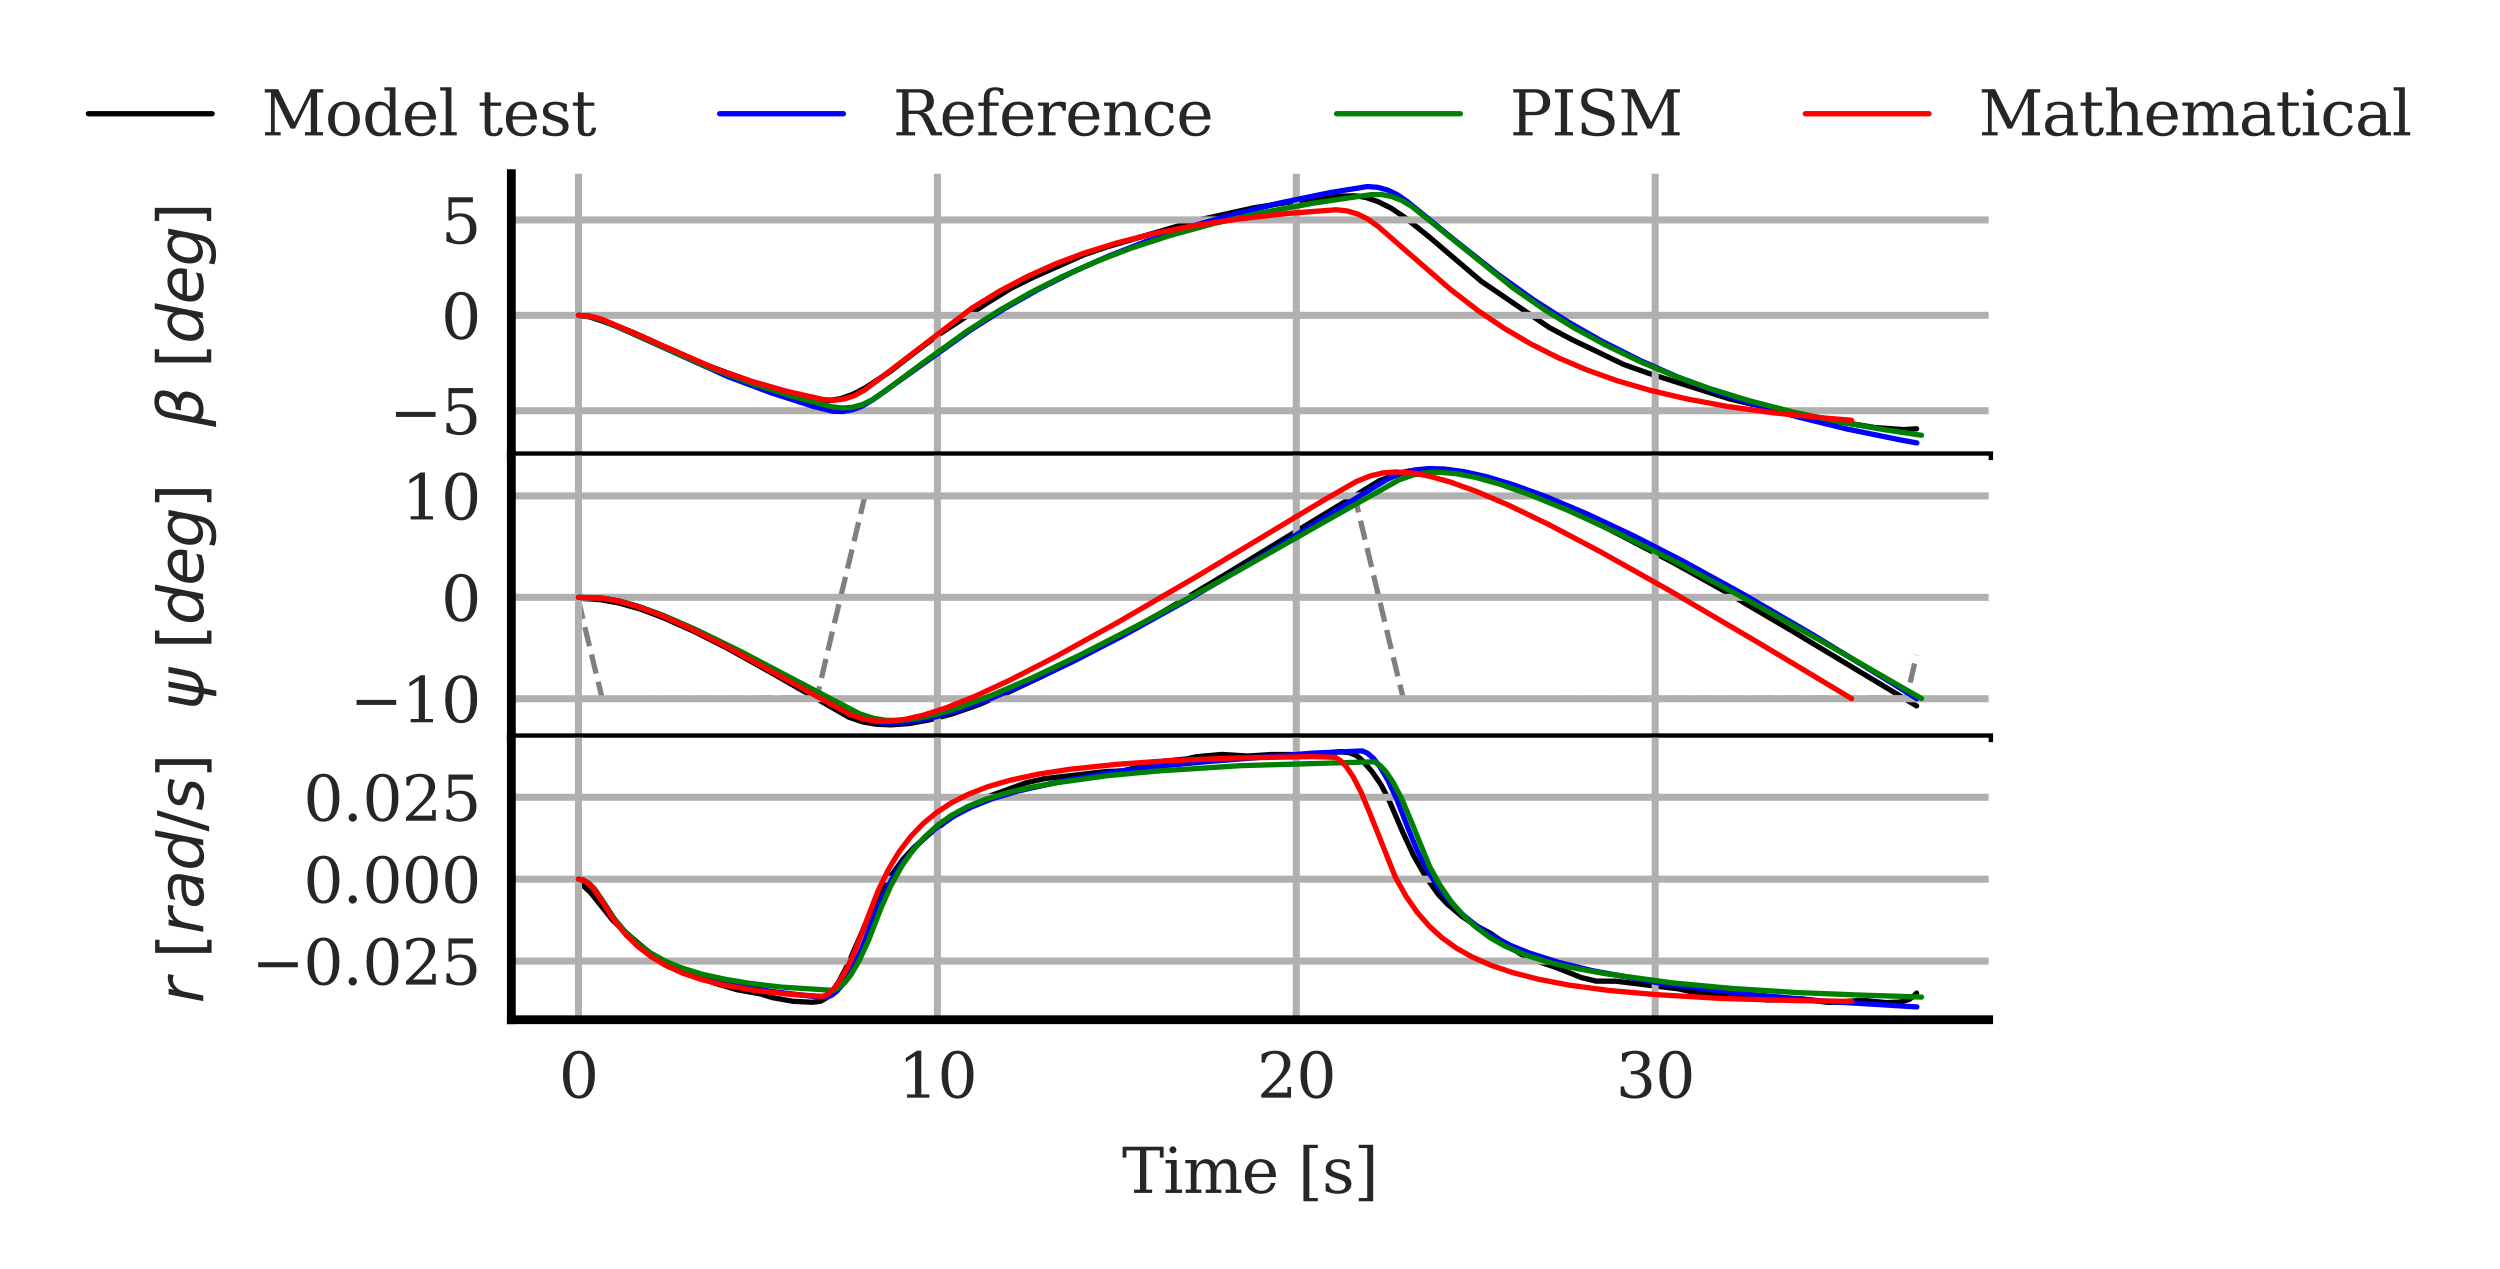 <?xml version="1.0" encoding="utf-8" standalone="no"?>
<!DOCTYPE svg PUBLIC "-//W3C//DTD SVG 1.1//EN"
  "http://www.w3.org/Graphics/SVG/1.1/DTD/svg11.dtd">
<svg xmlns:xlink="http://www.w3.org/1999/xlink" width="282.878pt" height="143.634pt" viewBox="0 0 282.878 143.634" xmlns="http://www.w3.org/2000/svg" version="1.1">
 <defs>
  <style type="text/css">*{stroke-linejoin: round; stroke-linecap: butt}</style>
 </defs>
 <g id="figure_1">
  <g id="patch_1">
   <path d="M 0 143.634 
L 282.878 143.634 
L 282.878 -0 
L 0 -0 
z
" style="fill: #ffffff"/>
  </g>
  <g id="axes_1">
   <g id="patch_2">
    <path d="M 57.859 51.565 
L 225.019 51.565 
L 225.019 19.655 
L 57.859 19.655 
z
" style="fill: #ffffff"/>
   </g>
   <g id="line2d_1">
    <path d="M 65.457 35.655 
L 66.709 35.858 
L 68.122 36.318 
L 71.433 37.532 
L 73.452 38.443 
L 78.054 40.626 
L 86.493 43.727 
L 90.288 44.797 
L 92.751 45.31 
L 93.881 45.322 
L 95.133 45.099 
L 96.506 44.617 
L 97.878 43.9 
L 100.745 42.024 
L 103.329 40.018 
L 106.155 37.899 
L 111.767 34.236 
L 114.392 32.63 
L 116.976 31.344 
L 122.668 28.82 
L 125.333 27.912 
L 135.548 24.905 
L 141.887 23.514 
L 147.862 22.557 
L 151.213 22.192 
L 153.434 22.165 
L 154.564 22.348 
L 155.937 22.819 
L 157.431 23.571 
L 158.925 24.578 
L 161.711 26.805 
L 167.605 31.828 
L 175.277 37.044 
L 177.861 38.421 
L 183.715 41.238 
L 186.46 42.215 
L 195.706 45.136 
L 203.095 46.91 
L 212.179 48.382 
L 215.369 48.607 
L 216.782 48.529 
L 216.863 48.515 
L 216.863 48.515 
" clip-path="url(#p3924221909)" style="fill: none; stroke: #000000; stroke-width: 0.6; stroke-linecap: round"/>
   </g>
   <g id="matplotlib.axis_1">
    <g id="xtick_1">
     <g id="line2d_2">
      <path d="M 65.457 51.565 
L 65.457 19.655 
" clip-path="url(#p3924221909)" style="fill: none; stroke: #b0b0b0; stroke-width: 0.8; stroke-linecap: round"/>
     </g>
     <g id="line2d_3"/>
    </g>
    <g id="xtick_2">
     <g id="line2d_4">
      <path d="M 106.068 51.565 
L 106.068 19.655 
" clip-path="url(#p3924221909)" style="fill: none; stroke: #b0b0b0; stroke-width: 0.8; stroke-linecap: round"/>
     </g>
     <g id="line2d_5"/>
    </g>
    <g id="xtick_3">
     <g id="line2d_6">
      <path d="M 146.678 51.565 
L 146.678 19.655 
" clip-path="url(#p3924221909)" style="fill: none; stroke: #b0b0b0; stroke-width: 0.8; stroke-linecap: round"/>
     </g>
     <g id="line2d_7"/>
    </g>
    <g id="xtick_4">
     <g id="line2d_8">
      <path d="M 187.288 51.565 
L 187.288 19.655 
" clip-path="url(#p3924221909)" style="fill: none; stroke: #b0b0b0; stroke-width: 0.8; stroke-linecap: round"/>
     </g>
     <g id="line2d_9"/>
    </g>
   </g>
   <g id="matplotlib.axis_2">
    <g id="ytick_1">
     <g id="line2d_10">
      <path d="M 57.859 46.476 
L 225.019 46.476 
" clip-path="url(#p3924221909)" style="fill: none; stroke: #b0b0b0; stroke-width: 0.8; stroke-linecap: round"/>
     </g>
     <g id="line2d_11"/>
     <g id="text_1">
      <!-- −5 -->
      <g style="fill: #262626" transform="translate(44.04 49.136) scale(0.07 -0.07)">
       <defs>
        <path id="DejaVuSerif-2212" d="M 678 2259 
L 4684 2259 
L 4684 1753 
L 678 1753 
L 678 2259 
z
" transform="scale(0.016)"/>
        <path id="DejaVuSerif-35" d="M 3219 4666 
L 3219 4153 
L 1081 4153 
L 1081 2816 
Q 1244 2928 1461 2984 
Q 1678 3041 1947 3041 
Q 2703 3041 3140 2622 
Q 3578 2203 3578 1478 
Q 3578 738 3136 323 
Q 2694 -91 1894 -91 
Q 1572 -91 1234 -12 
Q 897 66 544 225 
L 544 1131 
L 897 1131 
Q 925 688 1179 453 
Q 1434 219 1894 219 
Q 2388 219 2653 544 
Q 2919 869 2919 1478 
Q 2919 2084 2655 2407 
Q 2391 2731 1894 2731 
Q 1613 2731 1398 2631 
Q 1184 2531 1019 2322 
L 750 2322 
L 750 4666 
L 3219 4666 
z
" transform="scale(0.016)"/>
       </defs>
       <use xlink:href="#DejaVuSerif-2212"/>
       <use xlink:href="#DejaVuSerif-35" x="83.789"/>
      </g>
     </g>
    </g>
    <g id="ytick_2">
     <g id="line2d_12">
      <path d="M 57.859 35.681 
L 225.019 35.681 
" clip-path="url(#p3924221909)" style="fill: none; stroke: #b0b0b0; stroke-width: 0.8; stroke-linecap: round"/>
     </g>
     <g id="line2d_13"/>
     <g id="text_2">
      <!-- 0 -->
      <g style="fill: #262626" transform="translate(49.905 38.341) scale(0.07 -0.07)">
       <defs>
        <path id="DejaVuSerif-30" d="M 2034 219 
Q 2513 219 2750 744 
Q 2988 1269 2988 2328 
Q 2988 3391 2750 3916 
Q 2513 4441 2034 4441 
Q 1556 4441 1318 3916 
Q 1081 3391 1081 2328 
Q 1081 1269 1318 744 
Q 1556 219 2034 219 
z
M 2034 -91 
Q 1275 -91 848 546 
Q 422 1184 422 2328 
Q 422 3475 848 4112 
Q 1275 4750 2034 4750 
Q 2797 4750 3222 4112 
Q 3647 3475 3647 2328 
Q 3647 1184 3222 546 
Q 2797 -91 2034 -91 
z
" transform="scale(0.016)"/>
       </defs>
       <use xlink:href="#DejaVuSerif-30"/>
      </g>
     </g>
    </g>
    <g id="ytick_3">
     <g id="line2d_14">
      <path d="M 57.859 24.886 
L 225.019 24.886 
" clip-path="url(#p3924221909)" style="fill: none; stroke: #b0b0b0; stroke-width: 0.8; stroke-linecap: round"/>
     </g>
     <g id="line2d_15"/>
     <g id="text_3">
      <!-- 5 -->
      <g style="fill: #262626" transform="translate(49.905 27.546) scale(0.07 -0.07)">
       <use xlink:href="#DejaVuSerif-35"/>
      </g>
     </g>
    </g>
    <g id="text_4">
     <!-- $\beta$ $[deg]$ -->
     <g style="fill: #262626" transform="translate(22.984 48.315) rotate(-90) scale(0.07 -0.07)">
      <defs>
       <path id="DejaVuSans-Oblique-3b2" d="M 872 216 
L 572 -1331 
L -6 -1331 
L 928 3478 
Q 1206 4903 2538 4903 
Q 3888 4903 3659 3700 
Q 3503 2844 2894 2531 
Q 3713 2250 3553 1416 
Q 3272 -69 1759 -66 
Q 1097 -63 872 216 
z
M 1019 966 
Q 1259 422 1875 425 
Q 2775 425 2966 1406 
Q 3138 2288 1675 2219 
L 1778 2750 
Q 2909 2731 3106 3750 
Q 3241 4438 2509 4434 
Q 1691 4434 1503 3459 
L 1019 966 
z
" transform="scale(0.016)"/>
       <path id="DejaVuSerif-20" transform="scale(0.016)"/>
       <path id="DejaVuSans-5b" d="M 550 4863 
L 1875 4863 
L 1875 4416 
L 1125 4416 
L 1125 -397 
L 1875 -397 
L 1875 -844 
L 550 -844 
L 550 4863 
z
" transform="scale(0.016)"/>
       <path id="DejaVuSans-Oblique-64" d="M 2675 525 
Q 2444 222 2128 65 
Q 1813 -91 1428 -91 
Q 903 -91 598 267 
Q 294 625 294 1247 
Q 294 1766 478 2236 
Q 663 2706 1013 3078 
Q 1244 3325 1534 3454 
Q 1825 3584 2144 3584 
Q 2481 3584 2739 3421 
Q 2997 3259 3138 2956 
L 3513 4863 
L 4091 4863 
L 3144 0 
L 2566 0 
L 2675 525 
z
M 891 1350 
Q 891 897 1095 644 
Q 1300 391 1663 391 
Q 1931 391 2161 520 
Q 2391 650 2566 903 
Q 2750 1166 2856 1509 
Q 2963 1853 2963 2188 
Q 2963 2622 2758 2865 
Q 2553 3109 2194 3109 
Q 1922 3109 1687 2981 
Q 1453 2853 1288 2613 
Q 1106 2353 998 2009 
Q 891 1666 891 1350 
z
" transform="scale(0.016)"/>
       <path id="DejaVuSans-Oblique-65" d="M 3078 2063 
Q 3088 2113 3092 2166 
Q 3097 2219 3097 2272 
Q 3097 2653 2873 2875 
Q 2650 3097 2266 3097 
Q 1838 3097 1509 2826 
Q 1181 2556 1013 2059 
L 3078 2063 
z
M 3578 1613 
L 903 1613 
Q 884 1494 878 1425 
Q 872 1356 872 1306 
Q 872 872 1139 634 
Q 1406 397 1894 397 
Q 2269 397 2603 481 
Q 2938 566 3225 728 
L 3116 159 
Q 2806 34 2476 -28 
Q 2147 -91 1806 -91 
Q 1078 -91 686 257 
Q 294 606 294 1247 
Q 294 1794 489 2264 
Q 684 2734 1063 3103 
Q 1306 3334 1642 3459 
Q 1978 3584 2356 3584 
Q 2950 3584 3301 3228 
Q 3653 2872 3653 2272 
Q 3653 2128 3634 1964 
Q 3616 1800 3578 1613 
z
" transform="scale(0.016)"/>
       <path id="DejaVuSans-Oblique-67" d="M 3816 3500 
L 3219 434 
Q 3047 -456 2561 -893 
Q 2075 -1331 1253 -1331 
Q 950 -1331 690 -1286 
Q 431 -1241 206 -1147 
L 313 -588 
Q 525 -725 762 -790 
Q 1000 -856 1269 -856 
Q 1816 -856 2167 -557 
Q 2519 -259 2631 300 
L 2681 563 
Q 2441 288 2122 144 
Q 1803 0 1434 0 
Q 903 0 598 351 
Q 294 703 294 1319 
Q 294 1803 478 2267 
Q 663 2731 997 3091 
Q 1219 3328 1514 3456 
Q 1809 3584 2131 3584 
Q 2484 3584 2746 3420 
Q 3009 3256 3138 2956 
L 3238 3500 
L 3816 3500 
z
M 2950 2216 
Q 2950 2641 2750 2872 
Q 2550 3103 2181 3103 
Q 1953 3103 1747 3012 
Q 1541 2922 1394 2759 
Q 1156 2491 1023 2127 
Q 891 1763 891 1375 
Q 891 944 1092 712 
Q 1294 481 1672 481 
Q 2219 481 2584 976 
Q 2950 1472 2950 2216 
z
" transform="scale(0.016)"/>
       <path id="DejaVuSans-5d" d="M 1947 4863 
L 1947 -844 
L 622 -844 
L 622 -397 
L 1369 -397 
L 1369 4416 
L 622 4416 
L 622 4863 
L 1947 4863 
z
" transform="scale(0.016)"/>
      </defs>
      <use xlink:href="#DejaVuSans-Oblique-3b2" transform="translate(0 0.391)"/>
      <use xlink:href="#DejaVuSerif-20" transform="translate(63.818 0.391)"/>
      <use xlink:href="#DejaVuSans-5b" transform="translate(95.605 0.391)"/>
      <use xlink:href="#DejaVuSans-Oblique-64" transform="translate(134.619 0.391)"/>
      <use xlink:href="#DejaVuSans-Oblique-65" transform="translate(198.096 0.391)"/>
      <use xlink:href="#DejaVuSans-Oblique-67" transform="translate(259.619 0.391)"/>
      <use xlink:href="#DejaVuSans-5d" transform="translate(323.096 0.391)"/>
     </g>
    </g>
   </g>
   <g id="line2d_16">
    <path d="M 65.457 35.681 
L 66.716 35.792 
L 67.894 36.117 
L 69.925 37.004 
L 82.392 42.629 
L 87.265 44.449 
L 92.017 45.978 
L 94.209 46.528 
L 95.347 46.555 
L 96.443 46.366 
L 97.54 45.956 
L 98.677 45.288 
L 102.25 42.742 
L 109.723 37.409 
L 113.581 34.963 
L 117.439 32.775 
L 121.378 30.788 
L 125.52 28.941 
L 129.662 27.325 
L 134.251 25.778 
L 139.287 24.324 
L 144.729 22.985 
L 150.495 21.79 
L 154.719 21.107 
L 155.856 21.192 
L 156.993 21.5 
L 158.13 22.042 
L 159.267 22.829 
L 164.546 27.134 
L 169.542 31.08 
L 173.521 33.924 
L 177.379 36.394 
L 181.197 38.573 
L 185.583 40.784 
L 189.847 42.668 
L 194.151 44.322 
L 198.618 45.805 
L 203.573 47.22 
L 209.055 48.56 
L 215.025 49.777 
L 216.893 50.115 
L 216.893 50.115 
" clip-path="url(#p3924221909)" style="fill: none; stroke: #0000ff; stroke-width: 0.6; stroke-linecap: round"/>
   </g>
   <g id="line2d_17">
    <path d="M 65.457 35.681 
L 66.716 35.792 
L 67.894 36.116 
L 69.965 37.015 
L 80.402 41.653 
L 84.95 43.341 
L 89.417 44.765 
L 94.128 46.03 
L 95.306 46.167 
L 96.443 46.087 
L 97.54 45.79 
L 98.677 45.248 
L 100.017 44.341 
L 104.443 41.047 
L 109.357 37.509 
L 113.012 35.156 
L 116.586 33.115 
L 120.2 31.292 
L 124.139 29.548 
L 128.119 28.033 
L 132.383 26.647 
L 137.338 25.29 
L 142.658 24.087 
L 148.587 22.991 
L 155.165 22.015 
L 156.343 22.017 
L 157.48 22.238 
L 158.617 22.687 
L 159.795 23.397 
L 161.46 24.723 
L 171.207 32.583 
L 174.618 34.95 
L 178.11 37.105 
L 181.684 39.051 
L 185.664 40.958 
L 189.441 42.526 
L 193.502 43.981 
L 198.009 45.361 
L 202.923 46.625 
L 207.918 47.692 
L 213.238 48.628 
L 217.421 49.251 
L 217.421 49.251 
" clip-path="url(#p3924221909)" style="fill: none; stroke: #008000; stroke-width: 0.6; stroke-linecap: round"/>
   </g>
   <g id="line2d_18">
    <path d="M 65.457 35.681 
L 66.838 35.789 
L 68.056 36.11 
L 70.29 37.051 
L 81.174 41.817 
L 85.072 43.152 
L 89.052 44.279 
L 93.154 45.21 
L 94.372 45.287 
L 95.55 45.138 
L 96.646 44.778 
L 97.743 44.187 
L 99.205 43.103 
L 109.966 34.863 
L 113.053 32.968 
L 116.139 31.334 
L 119.347 29.888 
L 122.677 28.633 
L 126.373 27.482 
L 130.434 26.459 
L 134.86 25.575 
L 139.815 24.816 
L 145.663 24.152 
L 151.186 23.733 
L 152.445 23.869 
L 153.622 24.219 
L 154.759 24.786 
L 155.937 25.624 
L 158.942 28.252 
L 164.14 32.761 
L 167.267 35.165 
L 170.232 37.169 
L 173.196 38.908 
L 176.323 40.483 
L 179.532 41.85 
L 182.984 43.08 
L 186.679 44.156 
L 190.821 45.127 
L 195.491 45.995 
L 200.527 46.695 
L 206.944 47.347 
L 209.502 47.553 
L 209.502 47.553 
" clip-path="url(#p3924221909)" style="fill: none; stroke: #ff0000; stroke-width: 0.6; stroke-linecap: round"/>
   </g>
   <g id="patch_3">
    <path d="M 57.859 51.565 
L 57.859 19.655 
" style="fill: none; stroke: #000000; stroke-linejoin: miter; stroke-linecap: square"/>
   </g>
   <g id="patch_4">
    <path d="M 57.859 51.565 
L 225.019 51.565 
" style="fill: none; stroke: #000000; stroke-linejoin: miter; stroke-linecap: square"/>
   </g>
   <g id="legend_1">
    <g id="line2d_19">
     <path d="M 10 12.869 
L 17 12.869 
L 24 12.869 
" style="fill: none; stroke: #000000; stroke-width: 0.6; stroke-linecap: round"/>
    </g>
    <g id="text_5">
     <!-- Model test -->
     <g style="fill: #262626" transform="translate(29.6 15.319) scale(0.07 -0.07)">
      <defs>
       <path id="DejaVuSerif-4d" d="M 353 0 
L 353 331 
L 947 331 
L 947 4331 
L 319 4331 
L 319 4666 
L 1678 4666 
L 3316 1344 
L 4953 4666 
L 6228 4666 
L 6228 4331 
L 5606 4331 
L 5606 331 
L 6203 331 
L 6203 0 
L 4378 0 
L 4378 331 
L 4972 331 
L 4972 3938 
L 3372 684 
L 2931 684 
L 1331 3938 
L 1331 331 
L 1925 331 
L 1925 0 
L 353 0 
z
" transform="scale(0.016)"/>
       <path id="DejaVuSerif-6f" d="M 1925 219 
Q 2388 219 2623 584 
Q 2859 950 2859 1663 
Q 2859 2375 2623 2739 
Q 2388 3103 1925 3103 
Q 1463 3103 1227 2739 
Q 991 2375 991 1663 
Q 991 950 1228 584 
Q 1466 219 1925 219 
z
M 1925 -91 
Q 1200 -91 759 389 
Q 319 869 319 1663 
Q 319 2456 758 2934 
Q 1197 3413 1925 3413 
Q 2653 3413 3092 2934 
Q 3531 2456 3531 1663 
Q 3531 869 3092 389 
Q 2653 -91 1925 -91 
z
" transform="scale(0.016)"/>
       <path id="DejaVuSerif-64" d="M 3359 331 
L 3909 331 
L 3909 0 
L 2784 0 
L 2784 519 
Q 2616 206 2355 57 
Q 2094 -91 1709 -91 
Q 1097 -91 708 395 
Q 319 881 319 1663 
Q 319 2444 706 2928 
Q 1094 3413 1709 3413 
Q 2094 3413 2355 3264 
Q 2616 3116 2784 2803 
L 2784 4531 
L 2241 4531 
L 2241 4863 
L 3359 4863 
L 3359 331 
z
M 2784 1497 
L 2784 1825 
Q 2784 2422 2554 2737 
Q 2325 3053 1888 3053 
Q 1444 3053 1217 2703 
Q 991 2353 991 1663 
Q 991 975 1217 622 
Q 1444 269 1888 269 
Q 2325 269 2554 583 
Q 2784 897 2784 1497 
z
" transform="scale(0.016)"/>
       <path id="DejaVuSerif-65" d="M 3469 1600 
L 991 1600 
L 991 1575 
Q 991 903 1244 561 
Q 1497 219 1991 219 
Q 2369 219 2611 417 
Q 2853 616 2950 1006 
L 3413 1006 
Q 3275 459 2904 184 
Q 2534 -91 1931 -91 
Q 1203 -91 761 389 
Q 319 869 319 1663 
Q 319 2450 753 2931 
Q 1188 3413 1894 3413 
Q 2647 3413 3050 2948 
Q 3453 2484 3469 1600 
z
M 2791 1931 
Q 2772 2513 2545 2808 
Q 2319 3103 1894 3103 
Q 1497 3103 1269 2806 
Q 1041 2509 991 1931 
L 2791 1931 
z
" transform="scale(0.016)"/>
       <path id="DejaVuSerif-6c" d="M 1313 331 
L 1856 331 
L 1856 0 
L 184 0 
L 184 331 
L 738 331 
L 738 4531 
L 184 4531 
L 184 4863 
L 1313 4863 
L 1313 331 
z
" transform="scale(0.016)"/>
       <path id="DejaVuSerif-74" d="M 691 2988 
L 184 2988 
L 184 3322 
L 691 3322 
L 691 4353 
L 1269 4353 
L 1269 3322 
L 2350 3322 
L 2350 2988 
L 1269 2988 
L 1269 878 
Q 1269 456 1350 337 
Q 1431 219 1650 219 
Q 1875 219 1978 351 
Q 2081 484 2088 781 
L 2522 781 
Q 2497 328 2275 118 
Q 2053 -91 1600 -91 
Q 1103 -91 897 129 
Q 691 350 691 878 
L 691 2988 
z
" transform="scale(0.016)"/>
       <path id="DejaVuSerif-73" d="M 359 184 
L 359 959 
L 691 959 
Q 703 588 923 403 
Q 1144 219 1575 219 
Q 1963 219 2166 364 
Q 2369 509 2369 788 
Q 2369 1006 2220 1140 
Q 2072 1275 1594 1428 
L 1178 1569 
Q 750 1706 558 1912 
Q 366 2119 366 2438 
Q 366 2894 700 3153 
Q 1034 3413 1625 3413 
Q 1888 3413 2178 3344 
Q 2469 3275 2778 3144 
L 2778 2419 
L 2447 2419 
Q 2434 2741 2221 2922 
Q 2009 3103 1644 3103 
Q 1281 3103 1095 2975 
Q 909 2847 909 2591 
Q 909 2381 1050 2254 
Q 1191 2128 1613 1997 
L 2069 1856 
Q 2541 1709 2748 1489 
Q 2956 1269 2956 922 
Q 2956 450 2595 179 
Q 2234 -91 1600 -91 
Q 1278 -91 972 -22 
Q 666 47 359 184 
z
" transform="scale(0.016)"/>
      </defs>
      <use xlink:href="#DejaVuSerif-4d"/>
      <use xlink:href="#DejaVuSerif-6f" x="102.393"/>
      <use xlink:href="#DejaVuSerif-64" x="162.598"/>
      <use xlink:href="#DejaVuSerif-65" x="226.611"/>
      <use xlink:href="#DejaVuSerif-6c" x="285.791"/>
      <use xlink:href="#DejaVuSerif-20" x="317.773"/>
      <use xlink:href="#DejaVuSerif-74" x="349.561"/>
      <use xlink:href="#DejaVuSerif-65" x="389.746"/>
      <use xlink:href="#DejaVuSerif-73" x="448.926"/>
      <use xlink:href="#DejaVuSerif-74" x="500.244"/>
     </g>
    </g>
    <g id="line2d_20">
     <path d="M 81.431 12.869 
L 88.431 12.869 
L 95.431 12.869 
" style="fill: none; stroke: #0000ff; stroke-width: 0.6; stroke-linecap: round"/>
    </g>
    <g id="text_6">
     <!-- Reference -->
     <g style="fill: #262626" transform="translate(101.031 15.319) scale(0.07 -0.07)">
      <defs>
       <path id="DejaVuSerif-52" d="M 3066 2316 
Q 3284 2256 3442 2114 
Q 3600 1972 3725 1716 
L 4403 331 
L 4972 331 
L 4972 0 
L 3872 0 
L 3144 1484 
Q 2934 1916 2759 2042 
Q 2584 2169 2278 2169 
L 1581 2169 
L 1581 331 
L 2241 331 
L 2241 0 
L 353 0 
L 353 331 
L 947 331 
L 947 4331 
L 353 4331 
L 353 4666 
L 2719 4666 
Q 3400 4666 3770 4341 
Q 4141 4016 4141 3419 
Q 4141 2938 3870 2661 
Q 3600 2384 3066 2316 
z
M 1581 2503 
L 2503 2503 
Q 2975 2503 3200 2726 
Q 3425 2950 3425 3419 
Q 3425 3888 3200 4109 
Q 2975 4331 2503 4331 
L 1581 4331 
L 1581 2503 
z
" transform="scale(0.016)"/>
       <path id="DejaVuSerif-66" d="M 2753 4078 
L 2450 4078 
Q 2447 4313 2317 4434 
Q 2188 4556 1941 4556 
Q 1619 4556 1487 4379 
Q 1356 4203 1356 3750 
L 1356 3322 
L 2284 3322 
L 2284 2988 
L 1356 2988 
L 1356 331 
L 2094 331 
L 2094 0 
L 231 0 
L 231 331 
L 781 331 
L 781 2988 
L 231 2988 
L 231 3322 
L 781 3322 
L 781 3738 
Q 781 4294 1070 4578 
Q 1359 4863 1919 4863 
Q 2128 4863 2337 4825 
Q 2547 4788 2753 4709 
L 2753 4078 
z
" transform="scale(0.016)"/>
       <path id="DejaVuSerif-72" d="M 3059 3328 
L 3059 2497 
L 2728 2497 
Q 2713 2744 2591 2866 
Q 2469 2988 2234 2988 
Q 1809 2988 1582 2694 
Q 1356 2400 1356 1850 
L 1356 331 
L 2022 331 
L 2022 0 
L 263 0 
L 263 331 
L 781 331 
L 781 2994 
L 231 2994 
L 231 3322 
L 1356 3322 
L 1356 2731 
Q 1525 3078 1790 3245 
Q 2056 3413 2438 3413 
Q 2578 3413 2733 3391 
Q 2888 3369 3059 3328 
z
" transform="scale(0.016)"/>
       <path id="DejaVuSerif-6e" d="M 263 0 
L 263 331 
L 781 331 
L 781 2988 
L 231 2988 
L 231 3322 
L 1356 3322 
L 1356 2731 
Q 1516 3069 1770 3241 
Q 2025 3413 2363 3413 
Q 2913 3413 3172 3097 
Q 3431 2781 3431 2113 
L 3431 331 
L 3944 331 
L 3944 0 
L 2356 0 
L 2356 331 
L 2853 331 
L 2853 1931 
Q 2853 2541 2703 2767 
Q 2553 2994 2175 2994 
Q 1775 2994 1565 2701 
Q 1356 2409 1356 1850 
L 1356 331 
L 1856 331 
L 1856 0 
L 263 0 
z
" transform="scale(0.016)"/>
       <path id="DejaVuSerif-63" d="M 3291 997 
Q 3169 466 2822 187 
Q 2475 -91 1925 -91 
Q 1200 -91 759 389 
Q 319 869 319 1663 
Q 319 2459 759 2936 
Q 1200 3413 1925 3413 
Q 2241 3413 2553 3339 
Q 2866 3266 3181 3116 
L 3181 2266 
L 2847 2266 
Q 2781 2703 2561 2903 
Q 2341 3103 1931 3103 
Q 1466 3103 1228 2742 
Q 991 2381 991 1663 
Q 991 944 1227 581 
Q 1463 219 1931 219 
Q 2303 219 2525 412 
Q 2747 606 2828 997 
L 3291 997 
z
" transform="scale(0.016)"/>
      </defs>
      <use xlink:href="#DejaVuSerif-52"/>
      <use xlink:href="#DejaVuSerif-65" x="75.293"/>
      <use xlink:href="#DejaVuSerif-66" x="134.473"/>
      <use xlink:href="#DejaVuSerif-65" x="171.484"/>
      <use xlink:href="#DejaVuSerif-72" x="230.664"/>
      <use xlink:href="#DejaVuSerif-65" x="278.467"/>
      <use xlink:href="#DejaVuSerif-6e" x="337.646"/>
      <use xlink:href="#DejaVuSerif-63" x="402.051"/>
      <use xlink:href="#DejaVuSerif-65" x="458.057"/>
     </g>
    </g>
    <g id="line2d_21">
     <path d="M 151.239 12.869 
L 158.239 12.869 
L 165.239 12.869 
" style="fill: none; stroke: #008000; stroke-width: 0.6; stroke-linecap: round"/>
    </g>
    <g id="text_7">
     <!-- PISM -->
     <g style="fill: #262626" transform="translate(170.839 15.319) scale(0.07 -0.07)">
      <defs>
       <path id="DejaVuSerif-50" d="M 1581 2375 
L 2406 2375 
Q 2872 2375 3115 2626 
Q 3359 2878 3359 3353 
Q 3359 3831 3115 4081 
Q 2872 4331 2406 4331 
L 1581 4331 
L 1581 2375 
z
M 353 0 
L 353 331 
L 947 331 
L 947 4331 
L 353 4331 
L 353 4666 
L 2559 4666 
Q 3259 4666 3668 4311 
Q 4078 3956 4078 3353 
Q 4078 2753 3668 2397 
Q 3259 2041 2559 2041 
L 1581 2041 
L 1581 331 
L 2303 331 
L 2303 0 
L 353 0 
z
" transform="scale(0.016)"/>
       <path id="DejaVuSerif-49" d="M 1581 331 
L 2175 331 
L 2175 0 
L 353 0 
L 353 331 
L 947 331 
L 947 4331 
L 353 4331 
L 353 4666 
L 2175 4666 
L 2175 4331 
L 1581 4331 
L 1581 331 
z
" transform="scale(0.016)"/>
       <path id="DejaVuSerif-53" d="M 594 225 
L 594 1288 
L 953 1284 
Q 969 753 1261 498 
Q 1553 244 2150 244 
Q 2706 244 2998 464 
Q 3291 684 3291 1106 
Q 3291 1444 3114 1625 
Q 2938 1806 2369 1978 
L 1753 2163 
Q 1084 2366 811 2669 
Q 538 2972 538 3500 
Q 538 4094 959 4422 
Q 1381 4750 2144 4750 
Q 2469 4750 2856 4679 
Q 3244 4609 3681 4475 
L 3681 3481 
L 3328 3481 
Q 3275 3975 2998 4195 
Q 2722 4416 2156 4416 
Q 1663 4416 1405 4214 
Q 1147 4013 1147 3628 
Q 1147 3294 1340 3103 
Q 1534 2913 2163 2725 
L 2741 2553 
Q 3375 2363 3645 2067 
Q 3916 1772 3916 1275 
Q 3916 597 3481 253 
Q 3047 -91 2188 -91 
Q 1803 -91 1404 -12 
Q 1006 66 594 225 
z
" transform="scale(0.016)"/>
      </defs>
      <use xlink:href="#DejaVuSerif-50"/>
      <use xlink:href="#DejaVuSerif-49" x="67.285"/>
      <use xlink:href="#DejaVuSerif-53" x="106.787"/>
      <use xlink:href="#DejaVuSerif-4d" x="175.293"/>
     </g>
    </g>
    <g id="line2d_22">
     <path d="M 204.276 12.869 
L 211.276 12.869 
L 218.276 12.869 
" style="fill: none; stroke: #ff0000; stroke-width: 0.6; stroke-linecap: round"/>
    </g>
    <g id="text_8">
     <!-- Mathematical -->
     <g style="fill: #262626" transform="translate(223.876 15.319) scale(0.07 -0.07)">
      <defs>
       <path id="DejaVuSerif-61" d="M 2547 1044 
L 2547 1747 
L 1806 1747 
Q 1378 1747 1168 1562 
Q 959 1378 959 997 
Q 959 650 1171 447 
Q 1384 244 1747 244 
Q 2106 244 2326 466 
Q 2547 688 2547 1044 
z
M 3122 2075 
L 3122 331 
L 3634 331 
L 3634 0 
L 2547 0 
L 2547 359 
Q 2356 128 2106 18 
Q 1856 -91 1522 -91 
Q 969 -91 644 203 
Q 319 497 319 997 
Q 319 1513 691 1797 
Q 1063 2081 1741 2081 
L 2547 2081 
L 2547 2309 
Q 2547 2688 2317 2895 
Q 2088 3103 1672 3103 
Q 1328 3103 1125 2947 
Q 922 2791 872 2484 
L 575 2484 
L 575 3156 
Q 875 3284 1158 3348 
Q 1441 3413 1709 3413 
Q 2400 3413 2761 3070 
Q 3122 2728 3122 2075 
z
" transform="scale(0.016)"/>
       <path id="DejaVuSerif-68" d="M 263 0 
L 263 331 
L 781 331 
L 781 4531 
L 231 4531 
L 231 4863 
L 1356 4863 
L 1356 2731 
Q 1516 3069 1770 3241 
Q 2025 3413 2363 3413 
Q 2913 3413 3172 3097 
Q 3431 2781 3431 2113 
L 3431 331 
L 3944 331 
L 3944 0 
L 2356 0 
L 2356 331 
L 2853 331 
L 2853 1931 
Q 2853 2541 2704 2764 
Q 2556 2988 2175 2988 
Q 1775 2988 1565 2697 
Q 1356 2406 1356 1850 
L 1356 331 
L 1856 331 
L 1856 0 
L 263 0 
z
" transform="scale(0.016)"/>
       <path id="DejaVuSerif-6d" d="M 3316 2675 
Q 3481 3041 3739 3227 
Q 3997 3413 4341 3413 
Q 4863 3413 5119 3089 
Q 5375 2766 5375 2113 
L 5375 331 
L 5894 331 
L 5894 0 
L 4300 0 
L 4300 331 
L 4800 331 
L 4800 2047 
Q 4800 2556 4650 2772 
Q 4500 2988 4153 2988 
Q 3769 2988 3567 2697 
Q 3366 2406 3366 1850 
L 3366 331 
L 3866 331 
L 3866 0 
L 2291 0 
L 2291 331 
L 2791 331 
L 2791 2069 
Q 2791 2566 2641 2777 
Q 2491 2988 2144 2988 
Q 1759 2988 1557 2697 
Q 1356 2406 1356 1850 
L 1356 331 
L 1856 331 
L 1856 0 
L 263 0 
L 263 331 
L 781 331 
L 781 2994 
L 231 2994 
L 231 3322 
L 1356 3322 
L 1356 2731 
Q 1516 3063 1762 3238 
Q 2009 3413 2322 3413 
Q 2709 3413 2968 3220 
Q 3228 3028 3316 2675 
z
" transform="scale(0.016)"/>
       <path id="DejaVuSerif-69" d="M 622 4353 
Q 622 4497 726 4603 
Q 831 4709 978 4709 
Q 1122 4709 1226 4603 
Q 1331 4497 1331 4353 
Q 1331 4206 1228 4103 
Q 1125 4000 978 4000 
Q 831 4000 726 4103 
Q 622 4206 622 4353 
z
M 1356 331 
L 1900 331 
L 1900 0 
L 231 0 
L 231 331 
L 781 331 
L 781 2988 
L 231 2988 
L 231 3322 
L 1356 3322 
L 1356 331 
z
" transform="scale(0.016)"/>
      </defs>
      <use xlink:href="#DejaVuSerif-4d"/>
      <use xlink:href="#DejaVuSerif-61" x="102.393"/>
      <use xlink:href="#DejaVuSerif-74" x="162.012"/>
      <use xlink:href="#DejaVuSerif-68" x="202.197"/>
      <use xlink:href="#DejaVuSerif-65" x="266.602"/>
      <use xlink:href="#DejaVuSerif-6d" x="325.781"/>
      <use xlink:href="#DejaVuSerif-61" x="420.605"/>
      <use xlink:href="#DejaVuSerif-74" x="480.225"/>
      <use xlink:href="#DejaVuSerif-69" x="520.41"/>
      <use xlink:href="#DejaVuSerif-63" x="552.393"/>
      <use xlink:href="#DejaVuSerif-61" x="608.398"/>
      <use xlink:href="#DejaVuSerif-6c" x="668.018"/>
     </g>
    </g>
   </g>
  </g>
  <g id="axes_2">
   <g id="patch_5">
    <path d="M 57.859 83.475 
L 225.019 83.475 
L 225.019 51.565 
L 57.859 51.565 
z
" style="fill: #ffffff"/>
   </g>
   <g id="line2d_23">
    <path d="M 65.457 67.694 
L 67.961 67.856 
L 69.979 68.224 
L 72.361 68.887 
L 74.986 69.865 
L 78.62 71.484 
L 82.374 73.386 
L 87.785 76.41 
L 96.061 81.16 
L 97.636 81.685 
L 99.13 81.95 
L 100.826 82.022 
L 102.764 81.878 
L 105.065 81.475 
L 107.689 80.788 
L 110.596 79.786 
L 114.109 78.322 
L 118.429 76.264 
L 124.97 72.885 
L 131.47 69.302 
L 138.697 64.97 
L 156.018 54.433 
L 157.754 53.713 
L 159.248 53.328 
L 160.863 53.149 
L 162.68 53.177 
L 164.9 53.447 
L 167.605 54.01 
L 170.472 54.816 
L 173.46 55.908 
L 177.497 57.639 
L 181.939 59.822 
L 189.327 63.659 
L 194.899 66.769 
L 202.933 71.489 
L 213.067 77.589 
L 216.863 79.871 
L 216.863 79.871 
" clip-path="url(#p5f04f17706)" style="fill: none; stroke: #000000; stroke-width: 0.6; stroke-linecap: round"/>
   </g>
   <g id="line2d_24">
    <path d="M 65.457 67.863 
L 66.063 70.496 
L 68.163 79.128 
L 68.526 79.064 
L 92.428 78.959 
L 94.164 71.544 
L 97.878 56.07 
L 97.999 56.107 
L 100.745 56.118 
L 153.272 56.117 
L 153.515 57.124 
L 156.301 68.769 
L 156.987 71.653 
L 158.804 79.128 
L 159.288 79.065 
L 164.295 79.064 
L 215.732 78.966 
L 216.863 74.108 
L 216.863 74.108 
" clip-path="url(#p5f04f17706)" style="fill: none; stroke-dasharray: 2.22,0.96; stroke-dashoffset: 0; stroke: #808080; stroke-width: 0.6"/>
   </g>
   <g id="matplotlib.axis_3">
    <g id="xtick_5">
     <g id="line2d_25">
      <path d="M 65.457 83.475 
L 65.457 51.565 
" clip-path="url(#p5f04f17706)" style="fill: none; stroke: #b0b0b0; stroke-width: 0.8; stroke-linecap: round"/>
     </g>
     <g id="line2d_26"/>
    </g>
    <g id="xtick_6">
     <g id="line2d_27">
      <path d="M 106.068 83.475 
L 106.068 51.565 
" clip-path="url(#p5f04f17706)" style="fill: none; stroke: #b0b0b0; stroke-width: 0.8; stroke-linecap: round"/>
     </g>
     <g id="line2d_28"/>
    </g>
    <g id="xtick_7">
     <g id="line2d_29">
      <path d="M 146.678 83.475 
L 146.678 51.565 
" clip-path="url(#p5f04f17706)" style="fill: none; stroke: #b0b0b0; stroke-width: 0.8; stroke-linecap: round"/>
     </g>
     <g id="line2d_30"/>
    </g>
    <g id="xtick_8">
     <g id="line2d_31">
      <path d="M 187.288 83.475 
L 187.288 51.565 
" clip-path="url(#p5f04f17706)" style="fill: none; stroke: #b0b0b0; stroke-width: 0.8; stroke-linecap: round"/>
     </g>
     <g id="line2d_32"/>
    </g>
   </g>
   <g id="matplotlib.axis_4">
    <g id="ytick_4">
     <g id="line2d_33">
      <path d="M 57.859 79.065 
L 225.019 79.065 
" clip-path="url(#p5f04f17706)" style="fill: none; stroke: #b0b0b0; stroke-width: 0.8; stroke-linecap: round"/>
     </g>
     <g id="line2d_34"/>
     <g id="text_9">
      <!-- −10 -->
      <g style="fill: #262626" transform="translate(39.586 81.724) scale(0.07 -0.07)">
       <defs>
        <path id="DejaVuSerif-31" d="M 909 0 
L 909 331 
L 1722 331 
L 1722 4213 
L 781 3603 
L 781 4013 
L 1919 4750 
L 2350 4750 
L 2350 331 
L 3163 331 
L 3163 0 
L 909 0 
z
" transform="scale(0.016)"/>
       </defs>
       <use xlink:href="#DejaVuSerif-2212"/>
       <use xlink:href="#DejaVuSerif-31" x="83.789"/>
       <use xlink:href="#DejaVuSerif-30" x="147.412"/>
      </g>
     </g>
    </g>
    <g id="ytick_5">
     <g id="line2d_35">
      <path d="M 57.859 67.591 
L 225.019 67.591 
" clip-path="url(#p5f04f17706)" style="fill: none; stroke: #b0b0b0; stroke-width: 0.8; stroke-linecap: round"/>
     </g>
     <g id="line2d_36"/>
     <g id="text_10">
      <!-- 0 -->
      <g style="fill: #262626" transform="translate(49.905 70.251) scale(0.07 -0.07)">
       <use xlink:href="#DejaVuSerif-30"/>
      </g>
     </g>
    </g>
    <g id="ytick_6">
     <g id="line2d_37">
      <path d="M 57.859 56.118 
L 225.019 56.118 
" clip-path="url(#p5f04f17706)" style="fill: none; stroke: #b0b0b0; stroke-width: 0.8; stroke-linecap: round"/>
     </g>
     <g id="line2d_38"/>
     <g id="text_11">
      <!-- 10 -->
      <g style="fill: #262626" transform="translate(45.452 58.777) scale(0.07 -0.07)">
       <use xlink:href="#DejaVuSerif-31"/>
       <use xlink:href="#DejaVuSerif-30" x="63.623"/>
      </g>
     </g>
    </g>
    <g id="text_12">
     <!-- $\psi$ $[deg]$ -->
     <g style="fill: #262626" transform="translate(22.984 80.295) rotate(-90) scale(0.07 -0.07)">
      <defs>
       <path id="DejaVuSans-Oblique-3c8" d="M 1591 -78 
Q 891 38 616 341 
Q 278 713 425 1472 
L 819 3500 
L 1400 3500 
L 1009 1494 
Q 900 922 1119 684 
Q 1313 478 1691 434 
L 2284 3500 
L 2856 3500 
L 2263 438 
Q 2681 481 2928 688 
Q 3247 950 3353 1497 
L 3741 3500 
L 4322 3500 
L 3928 1475 
Q 3775 688 3300 344 
Q 2872 34 2163 -75 
L 1919 -1331 
L 1347 -1331 
L 1591 -78 
z
" transform="scale(0.016)"/>
      </defs>
      <use xlink:href="#DejaVuSans-Oblique-3c8" transform="translate(0 0.016)"/>
      <use xlink:href="#DejaVuSerif-20" transform="translate(65.967 0.016)"/>
      <use xlink:href="#DejaVuSans-5b" transform="translate(97.754 0.016)"/>
      <use xlink:href="#DejaVuSans-Oblique-64" transform="translate(136.768 0.016)"/>
      <use xlink:href="#DejaVuSans-Oblique-65" transform="translate(200.244 0.016)"/>
      <use xlink:href="#DejaVuSans-Oblique-67" transform="translate(261.768 0.016)"/>
      <use xlink:href="#DejaVuSans-5d" transform="translate(325.244 0.016)"/>
     </g>
    </g>
   </g>
   <g id="line2d_39">
    <path d="M 65.457 67.591 
L 68.26 67.702 
L 70.087 68.022 
L 72.28 68.638 
L 75.001 69.641 
L 78.453 71.16 
L 82.879 73.364 
L 88.565 76.452 
L 97.052 81.104 
L 98.555 81.569 
L 100.017 81.782 
L 101.682 81.794 
L 103.631 81.58 
L 105.946 81.094 
L 108.748 80.267 
L 112.159 79.02 
L 116.383 77.23 
L 121.418 74.849 
L 127.185 71.869 
L 134.211 67.971 
L 142.089 63.349 
L 151.064 57.82 
L 156.993 54.219 
L 158.617 53.54 
L 160.039 53.183 
L 161.623 53.024 
L 163.45 53.071 
L 165.602 53.357 
L 168.161 53.928 
L 171.247 54.856 
L 174.983 56.22 
L 179.41 58.08 
L 184.689 60.55 
L 190.456 63.502 
L 197.197 67.208 
L 205.197 71.861 
L 214.172 77.352 
L 216.893 79.06 
L 216.893 79.06 
" clip-path="url(#p5f04f17706)" style="fill: none; stroke: #0000ff; stroke-width: 0.6; stroke-linecap: round"/>
   </g>
   <g id="line2d_40">
    <path d="M 65.457 67.591 
L 68.26 67.702 
L 70.087 68.02 
L 72.321 68.644 
L 75.123 69.669 
L 78.818 71.276 
L 83.732 73.668 
L 90.514 77.236 
L 97.296 80.779 
L 98.88 81.285 
L 100.301 81.505 
L 101.885 81.52 
L 103.753 81.307 
L 105.986 80.821 
L 108.707 79.99 
L 112.159 78.695 
L 116.626 76.77 
L 122.271 74.086 
L 129.297 70.482 
L 138.231 65.636 
L 149.277 59.376 
L 158.292 54.303 
L 159.876 53.751 
L 161.298 53.492 
L 162.881 53.434 
L 164.75 53.596 
L 166.983 54.023 
L 169.663 54.771 
L 173.034 55.956 
L 177.298 57.699 
L 182.74 60.174 
L 188.953 63.245 
L 196.71 67.336 
L 206.456 72.745 
L 217.421 79.042 
L 217.421 79.042 
" clip-path="url(#p5f04f17706)" style="fill: none; stroke: #008000; stroke-width: 0.6; stroke-linecap: round"/>
   </g>
   <g id="line2d_41">
    <path d="M 65.457 67.591 
L 68.178 67.7 
L 70.006 68.023 
L 72.158 68.637 
L 74.838 69.645 
L 78.25 71.181 
L 82.757 73.47 
L 88.93 76.871 
L 96.159 80.847 
L 97.702 81.36 
L 99.083 81.587 
L 100.626 81.604 
L 102.413 81.391 
L 104.524 80.906 
L 107.083 80.081 
L 110.251 78.815 
L 114.23 76.974 
L 119.347 74.353 
L 126.21 70.571 
L 135.266 65.312 
L 149.683 56.651 
L 153.46 54.489 
L 155.084 53.836 
L 156.506 53.505 
L 157.968 53.4 
L 159.673 53.508 
L 161.663 53.864 
L 164.059 54.528 
L 167.024 55.592 
L 170.679 57.152 
L 175.227 59.344 
L 181.034 62.402 
L 188.791 66.753 
L 199.187 72.855 
L 209.502 79.049 
L 209.502 79.049 
" clip-path="url(#p5f04f17706)" style="fill: none; stroke: #ff0000; stroke-width: 0.6; stroke-linecap: round"/>
   </g>
   <g id="patch_6">
    <path d="M 57.859 83.475 
L 57.859 51.565 
" style="fill: none; stroke: #000000; stroke-linejoin: miter; stroke-linecap: square"/>
   </g>
   <g id="patch_7">
    <path d="M 57.859 83.475 
L 225.019 83.475 
" style="fill: none; stroke: #000000; stroke-linejoin: miter; stroke-linecap: square"/>
   </g>
  </g>
  <g id="axes_3">
   <g id="patch_8">
    <path d="M 57.859 115.385 
L 225.019 115.385 
L 225.019 83.475 
L 57.859 83.475 
z
" style="fill: #ffffff"/>
   </g>
   <g id="line2d_42">
    <path d="M 65.457 99.942 
L 66.063 100.285 
L 66.83 101 
L 67.92 102.363 
L 69.374 104.172 
L 70.746 105.455 
L 74.178 108.398 
L 75.834 109.398 
L 76.964 109.781 
L 78.539 110.293 
L 80.961 111.272 
L 83.384 111.987 
L 86.008 112.456 
L 87.421 112.886 
L 89.682 113.293 
L 91.903 113.407 
L 92.872 113.286 
L 93.477 112.928 
L 94.123 112.255 
L 94.931 111.046 
L 95.981 109.036 
L 97.394 105.799 
L 99.09 102.011 
L 100.462 99.604 
L 102.158 97.25 
L 103.45 95.857 
L 105.186 94.347 
L 107.649 92.504 
L 108.82 91.762 
L 111.929 90.087 
L 116.168 88.555 
L 118.187 88.105 
L 125.172 87.294 
L 126.948 87.24 
L 131.712 86.137 
L 134.256 85.877 
L 135.346 85.63 
L 138.253 85.365 
L 139.585 85.446 
L 141.16 85.55 
L 143.865 85.374 
L 146.489 85.379 
L 147.903 85.486 
L 151.698 85.04 
L 152.707 85.173 
L 153.474 85.492 
L 154.12 86.021 
L 155.251 87.315 
L 156.26 88.781 
L 157.148 90.501 
L 158.763 94.246 
L 159.934 96.779 
L 161.267 99.113 
L 162.72 101.175 
L 163.77 102.297 
L 165.466 103.726 
L 167.081 104.784 
L 168.615 105.588 
L 172.168 108.018 
L 173.541 108.659 
L 174.913 109.081 
L 176.125 109.492 
L 178.951 110.619 
L 180.606 111.015 
L 181.616 111.019 
L 182.867 111.025 
L 188.035 111.663 
L 189.892 111.886 
L 191.548 112.256 
L 194.293 112.521 
L 197.523 112.875 
L 199.946 113.138 
L 201.803 113.091 
L 203.822 113.029 
L 206.809 113.42 
L 208.303 113.382 
L 210.685 113.175 
L 213.39 113.443 
L 215.046 113.379 
L 216.015 113.089 
L 216.54 112.718 
L 216.863 112.372 
L 216.863 112.372 
" clip-path="url(#pec90df3797)" style="fill: none; stroke: #000000; stroke-width: 0.6; stroke-linecap: round"/>
   </g>
   <g id="matplotlib.axis_5">
    <g id="xtick_9">
     <g id="line2d_43">
      <path d="M 65.457 115.385 
L 65.457 83.475 
" clip-path="url(#pec90df3797)" style="fill: none; stroke: #b0b0b0; stroke-width: 0.8; stroke-linecap: round"/>
     </g>
     <g id="line2d_44"/>
     <g id="text_13">
      <!-- 0 -->
      <g style="fill: #262626" transform="translate(63.231 124.204) scale(0.07 -0.07)">
       <use xlink:href="#DejaVuSerif-30"/>
      </g>
     </g>
    </g>
    <g id="xtick_10">
     <g id="line2d_45">
      <path d="M 106.068 115.385 
L 106.068 83.475 
" clip-path="url(#pec90df3797)" style="fill: none; stroke: #b0b0b0; stroke-width: 0.8; stroke-linecap: round"/>
     </g>
     <g id="line2d_46"/>
     <g id="text_14">
      <!-- 10 -->
      <g style="fill: #262626" transform="translate(101.614 124.204) scale(0.07 -0.07)">
       <use xlink:href="#DejaVuSerif-31"/>
       <use xlink:href="#DejaVuSerif-30" x="63.623"/>
      </g>
     </g>
    </g>
    <g id="xtick_11">
     <g id="line2d_47">
      <path d="M 146.678 115.385 
L 146.678 83.475 
" clip-path="url(#pec90df3797)" style="fill: none; stroke: #b0b0b0; stroke-width: 0.8; stroke-linecap: round"/>
     </g>
     <g id="line2d_48"/>
     <g id="text_15">
      <!-- 20 -->
      <g style="fill: #262626" transform="translate(142.224 124.204) scale(0.07 -0.07)">
       <defs>
        <path id="DejaVuSerif-32" d="M 819 3553 
L 469 3553 
L 469 4384 
Q 803 4563 1142 4656 
Q 1481 4750 1806 4750 
Q 2534 4750 2956 4397 
Q 3378 4044 3378 3438 
Q 3378 2753 2422 1800 
Q 2347 1728 2309 1691 
L 1131 513 
L 3078 513 
L 3078 1088 
L 3444 1088 
L 3444 0 
L 434 0 
L 434 341 
L 1850 1753 
Q 2319 2222 2519 2614 
Q 2719 3006 2719 3438 
Q 2719 3909 2473 4175 
Q 2228 4441 1797 4441 
Q 1350 4441 1106 4219 
Q 863 3997 819 3553 
z
" transform="scale(0.016)"/>
       </defs>
       <use xlink:href="#DejaVuSerif-32"/>
       <use xlink:href="#DejaVuSerif-30" x="63.623"/>
      </g>
     </g>
    </g>
    <g id="xtick_12">
     <g id="line2d_49">
      <path d="M 187.288 115.385 
L 187.288 83.475 
" clip-path="url(#pec90df3797)" style="fill: none; stroke: #b0b0b0; stroke-width: 0.8; stroke-linecap: round"/>
     </g>
     <g id="line2d_50"/>
     <g id="text_16">
      <!-- 30 -->
      <g style="fill: #262626" transform="translate(182.834 124.204) scale(0.07 -0.07)">
       <defs>
        <path id="DejaVuSerif-33" d="M 622 4469 
Q 988 4606 1323 4678 
Q 1659 4750 1953 4750 
Q 2638 4750 3022 4454 
Q 3406 4159 3406 3634 
Q 3406 3213 3140 2930 
Q 2875 2647 2388 2547 
Q 2963 2466 3280 2130 
Q 3597 1794 3597 1259 
Q 3597 606 3158 257 
Q 2719 -91 1894 -91 
Q 1528 -91 1179 -12 
Q 831 66 488 225 
L 488 1131 
L 838 1131 
Q 869 681 1141 450 
Q 1413 219 1906 219 
Q 2384 219 2661 495 
Q 2938 772 2938 1253 
Q 2938 1803 2653 2086 
Q 2369 2369 1819 2369 
L 1522 2369 
L 1522 2688 
L 1678 2688 
Q 2225 2688 2498 2914 
Q 2772 3141 2772 3597 
Q 2772 4006 2547 4223 
Q 2322 4441 1900 4441 
Q 1478 4441 1245 4241 
Q 1013 4041 972 3647 
L 622 3647 
L 622 4469 
z
" transform="scale(0.016)"/>
       </defs>
       <use xlink:href="#DejaVuSerif-33"/>
       <use xlink:href="#DejaVuSerif-30" x="63.623"/>
      </g>
     </g>
    </g>
    <g id="text_17">
     <!-- Time [s] -->
     <g style="fill: #262626" transform="translate(126.955 134.979) scale(0.07 -0.07)">
      <defs>
       <path id="DejaVuSerif-54" d="M 1222 0 
L 1222 331 
L 1819 331 
L 1819 4294 
L 447 4294 
L 447 3566 
L 63 3566 
L 63 4666 
L 4206 4666 
L 4206 3566 
L 3822 3566 
L 3822 4294 
L 2450 4294 
L 2450 331 
L 3047 331 
L 3047 0 
L 1222 0 
z
" transform="scale(0.016)"/>
       <path id="DejaVuSerif-5b" d="M 550 4863 
L 2003 4863 
L 2003 4531 
L 1147 4531 
L 1147 -513 
L 2003 -513 
L 2003 -844 
L 550 -844 
L 550 4863 
z
" transform="scale(0.016)"/>
       <path id="DejaVuSerif-5d" d="M 1947 4863 
L 1947 -844 
L 494 -844 
L 494 -513 
L 1350 -513 
L 1350 4531 
L 494 4531 
L 494 4863 
L 1947 4863 
z
" transform="scale(0.016)"/>
      </defs>
      <use xlink:href="#DejaVuSerif-54"/>
      <use xlink:href="#DejaVuSerif-69" x="66.699"/>
      <use xlink:href="#DejaVuSerif-6d" x="98.682"/>
      <use xlink:href="#DejaVuSerif-65" x="193.506"/>
      <use xlink:href="#DejaVuSerif-20" x="252.686"/>
      <use xlink:href="#DejaVuSerif-5b" x="284.473"/>
      <use xlink:href="#DejaVuSerif-73" x="323.486"/>
      <use xlink:href="#DejaVuSerif-5d" x="374.805"/>
     </g>
    </g>
   </g>
   <g id="matplotlib.axis_6">
    <g id="ytick_7">
     <g id="line2d_51">
      <path d="M 57.859 108.748 
L 225.019 108.748 
" clip-path="url(#pec90df3797)" style="fill: none; stroke: #b0b0b0; stroke-width: 0.8; stroke-linecap: round"/>
     </g>
     <g id="line2d_52"/>
     <g id="text_18">
      <!-- −0.025 -->
      <g style="fill: #262626" transform="translate(28.454 111.408) scale(0.07 -0.07)">
       <defs>
        <path id="DejaVuSerif-2e" d="M 603 325 
Q 603 500 722 622 
Q 841 744 1019 744 
Q 1191 744 1312 622 
Q 1434 500 1434 325 
Q 1434 153 1312 31 
Q 1191 -91 1019 -91 
Q 841 -91 722 29 
Q 603 150 603 325 
z
" transform="scale(0.016)"/>
       </defs>
       <use xlink:href="#DejaVuSerif-2212"/>
       <use xlink:href="#DejaVuSerif-30" x="83.789"/>
       <use xlink:href="#DejaVuSerif-2e" x="147.412"/>
       <use xlink:href="#DejaVuSerif-30" x="179.199"/>
       <use xlink:href="#DejaVuSerif-32" x="242.822"/>
       <use xlink:href="#DejaVuSerif-35" x="306.445"/>
      </g>
     </g>
    </g>
    <g id="ytick_8">
     <g id="line2d_53">
      <path d="M 57.859 99.479 
L 225.019 99.479 
" clip-path="url(#pec90df3797)" style="fill: none; stroke: #b0b0b0; stroke-width: 0.8; stroke-linecap: round"/>
     </g>
     <g id="line2d_54"/>
     <g id="text_19">
      <!-- 0.000 -->
      <g style="fill: #262626" transform="translate(34.32 102.138) scale(0.07 -0.07)">
       <use xlink:href="#DejaVuSerif-30"/>
       <use xlink:href="#DejaVuSerif-2e" x="63.623"/>
       <use xlink:href="#DejaVuSerif-30" x="95.41"/>
       <use xlink:href="#DejaVuSerif-30" x="159.033"/>
       <use xlink:href="#DejaVuSerif-30" x="222.656"/>
      </g>
     </g>
    </g>
    <g id="ytick_9">
     <g id="line2d_55">
      <path d="M 57.859 90.209 
L 225.019 90.209 
" clip-path="url(#pec90df3797)" style="fill: none; stroke: #b0b0b0; stroke-width: 0.8; stroke-linecap: round"/>
     </g>
     <g id="line2d_56"/>
     <g id="text_20">
      <!-- 0.025 -->
      <g style="fill: #262626" transform="translate(34.32 92.869) scale(0.07 -0.07)">
       <use xlink:href="#DejaVuSerif-30"/>
       <use xlink:href="#DejaVuSerif-2e" x="63.623"/>
       <use xlink:href="#DejaVuSerif-30" x="95.41"/>
       <use xlink:href="#DejaVuSerif-32" x="159.033"/>
       <use xlink:href="#DejaVuSerif-35" x="222.656"/>
      </g>
     </g>
    </g>
    <g id="text_21">
     <!-- $r$ $[rad/s]$ -->
     <g style="fill: #262626" transform="translate(22.998 113.535) rotate(-90) scale(0.07 -0.07)">
      <defs>
       <path id="DejaVuSans-Oblique-72" d="M 2853 2969 
Q 2766 3016 2653 3041 
Q 2541 3066 2413 3066 
Q 1953 3066 1609 2717 
Q 1266 2369 1153 1784 
L 800 0 
L 225 0 
L 909 3500 
L 1484 3500 
L 1375 2956 
Q 1603 3259 1920 3421 
Q 2238 3584 2597 3584 
Q 2691 3584 2781 3573 
Q 2872 3563 2963 3538 
L 2853 2969 
z
" transform="scale(0.016)"/>
       <path id="DejaVuSans-Oblique-61" d="M 3438 1997 
L 3047 0 
L 2472 0 
L 2578 531 
Q 2325 219 2001 64 
Q 1678 -91 1281 -91 
Q 834 -91 548 182 
Q 263 456 263 884 
Q 263 1497 752 1853 
Q 1241 2209 2100 2209 
L 2900 2209 
L 2931 2363 
Q 2938 2388 2941 2417 
Q 2944 2447 2944 2509 
Q 2944 2788 2717 2942 
Q 2491 3097 2081 3097 
Q 1800 3097 1504 3025 
Q 1209 2953 897 2809 
L 997 3341 
Q 1322 3463 1633 3523 
Q 1944 3584 2234 3584 
Q 2853 3584 3176 3315 
Q 3500 3047 3500 2534 
Q 3500 2431 3484 2292 
Q 3469 2153 3438 1997 
z
M 2816 1759 
L 2241 1759 
Q 1534 1759 1195 1570 
Q 856 1381 856 984 
Q 856 709 1029 553 
Q 1203 397 1509 397 
Q 1978 397 2328 733 
Q 2678 1069 2791 1631 
L 2816 1759 
z
" transform="scale(0.016)"/>
       <path id="DejaVuSans-2f" d="M 1625 4666 
L 2156 4666 
L 531 -594 
L 0 -594 
L 1625 4666 
z
" transform="scale(0.016)"/>
       <path id="DejaVuSans-Oblique-73" d="M 3200 3397 
L 3091 2853 
Q 2863 2978 2609 3040 
Q 2356 3103 2088 3103 
Q 1634 3103 1373 2948 
Q 1113 2794 1113 2528 
Q 1113 2219 1719 2053 
Q 1766 2041 1788 2034 
L 1972 1978 
Q 2547 1819 2739 1644 
Q 2931 1469 2931 1166 
Q 2931 609 2489 259 
Q 2047 -91 1331 -91 
Q 1053 -91 747 -37 
Q 441 16 72 128 
L 184 722 
Q 500 559 806 475 
Q 1113 391 1394 391 
Q 1816 391 2080 572 
Q 2344 753 2344 1031 
Q 2344 1331 1650 1516 
L 1591 1531 
L 1394 1581 
Q 956 1697 753 1886 
Q 550 2075 550 2369 
Q 550 2928 970 3256 
Q 1391 3584 2113 3584 
Q 2397 3584 2667 3537 
Q 2938 3491 3200 3397 
z
" transform="scale(0.016)"/>
      </defs>
      <use xlink:href="#DejaVuSans-Oblique-72" transform="translate(0 0.016)"/>
      <use xlink:href="#DejaVuSerif-20" transform="translate(41.113 0.016)"/>
      <use xlink:href="#DejaVuSans-5b" transform="translate(72.9 0.016)"/>
      <use xlink:href="#DejaVuSans-Oblique-72" transform="translate(111.914 0.016)"/>
      <use xlink:href="#DejaVuSans-Oblique-61" transform="translate(153.027 0.016)"/>
      <use xlink:href="#DejaVuSans-Oblique-64" transform="translate(214.307 0.016)"/>
      <use xlink:href="#DejaVuSans-2f" transform="translate(277.783 0.016)"/>
      <use xlink:href="#DejaVuSans-Oblique-73" transform="translate(311.475 0.016)"/>
      <use xlink:href="#DejaVuSans-5d" transform="translate(363.574 0.016)"/>
     </g>
    </g>
   </g>
   <g id="line2d_57">
    <path d="M 65.457 99.479 
L 66.026 99.599 
L 66.635 99.976 
L 67.285 100.644 
L 68.097 101.825 
L 69.559 104.063 
L 70.818 105.569 
L 72.158 106.841 
L 73.742 108.017 
L 75.529 109.041 
L 77.519 109.904 
L 79.874 110.693 
L 82.554 111.345 
L 87.509 112.216 
L 92.788 112.835 
L 93.6 112.824 
L 94.169 112.576 
L 94.778 112.062 
L 95.55 111.111 
L 96.443 109.608 
L 97.458 107.445 
L 98.717 104.202 
L 99.814 101.59 
L 100.951 99.43 
L 102.169 97.569 
L 103.55 95.876 
L 104.849 94.582 
L 106.433 93.299 
L 108.017 92.295 
L 109.885 91.333 
L 112.119 90.433 
L 115.083 89.529 
L 120.647 88.289 
L 126.292 87.309 
L 131.571 86.656 
L 136.485 86.186 
L 148.587 85.214 
L 154.15 84.968 
L 154.719 85.219 
L 155.409 85.81 
L 156.14 86.745 
L 157.034 88.263 
L 158.089 90.526 
L 159.308 93.691 
L 160.404 96.342 
L 161.541 98.534 
L 162.8 100.478 
L 164.1 102.088 
L 165.602 103.581 
L 167.267 104.904 
L 168.811 105.901 
L 170.922 106.977 
L 173.034 107.834 
L 176.405 108.907 
L 180.141 109.822 
L 188.263 111.329 
L 198.375 112.551 
L 207.35 113.359 
L 211.411 113.596 
L 216.893 113.935 
L 216.893 113.935 
" clip-path="url(#pec90df3797)" style="fill: none; stroke: #0000ff; stroke-width: 0.6; stroke-linecap: round"/>
   </g>
   <g id="line2d_58">
    <path d="M 65.457 99.479 
L 66.026 99.599 
L 66.635 99.976 
L 67.285 100.642 
L 68.097 101.819 
L 69.518 103.986 
L 70.777 105.477 
L 72.158 106.772 
L 73.579 107.805 
L 75.244 108.736 
L 76.909 109.443 
L 79.346 110.211 
L 82.189 110.832 
L 85.032 111.297 
L 88.483 111.695 
L 94.331 112.065 
L 94.9 111.783 
L 95.59 111.178 
L 96.321 110.238 
L 97.215 108.702 
L 98.27 106.41 
L 99.732 102.627 
L 100.829 100.165 
L 102.047 97.988 
L 103.266 96.246 
L 104.606 94.719 
L 106.149 93.321 
L 107.692 92.232 
L 109.479 91.272 
L 111.509 90.446 
L 114.068 89.66 
L 116.545 89.107 
L 119.51 88.578 
L 125.276 87.77 
L 130.759 87.258 
L 140.383 86.635 
L 155.531 86.196 
L 156.181 86.626 
L 156.871 87.378 
L 157.683 88.608 
L 158.658 90.501 
L 159.795 93.212 
L 161.744 98.004 
L 162.881 100.083 
L 164.181 101.986 
L 165.481 103.505 
L 166.861 104.796 
L 168.607 106.1 
L 170.273 107.049 
L 172.425 107.993 
L 175.146 108.862 
L 177.582 109.443 
L 181.603 110.165 
L 189.4 111.235 
L 195.938 111.837 
L 203.329 112.309 
L 210.233 112.584 
L 214.822 112.729 
L 217.421 112.821 
L 217.421 112.821 
" clip-path="url(#pec90df3797)" style="fill: none; stroke: #008000; stroke-width: 0.6; stroke-linecap: round"/>
   </g>
   <g id="line2d_59">
    <path d="M 65.457 99.479 
L 65.985 99.593 
L 66.554 99.954 
L 67.244 100.682 
L 68.097 101.951 
L 69.518 104.168 
L 70.818 105.766 
L 72.199 107.114 
L 73.701 108.268 
L 75.326 109.24 
L 77.234 110.11 
L 79.346 110.829 
L 81.823 111.44 
L 85.235 112.038 
L 89.458 112.518 
L 93.072 112.74 
L 93.641 112.512 
L 94.209 112.047 
L 94.9 111.188 
L 95.753 109.742 
L 96.768 107.53 
L 98.067 104.124 
L 99.367 100.764 
L 100.545 98.35 
L 101.763 96.343 
L 103.063 94.637 
L 104.443 93.198 
L 105.946 91.956 
L 107.651 90.841 
L 109.56 89.874 
L 111.713 89.034 
L 114.23 88.299 
L 117.479 87.591 
L 121.053 87.043 
L 126.292 86.492 
L 132.058 86.081 
L 139.49 85.774 
L 148.505 85.609 
L 151.064 85.692 
L 151.673 86.059 
L 152.323 86.727 
L 153.094 87.864 
L 153.988 89.595 
L 155.125 92.323 
L 157.886 99.25 
L 159.105 101.434 
L 160.364 103.237 
L 161.744 104.817 
L 163.166 106.111 
L 164.79 107.279 
L 166.577 108.284 
L 168.729 109.231 
L 171.125 110.04 
L 174.13 110.815 
L 177.623 111.481 
L 181.968 112.061 
L 187.329 112.537 
L 194.801 112.978 
L 203.126 113.218 
L 209.502 113.309 
L 209.502 113.309 
" clip-path="url(#pec90df3797)" style="fill: none; stroke: #ff0000; stroke-width: 0.6; stroke-linecap: round"/>
   </g>
   <g id="patch_9">
    <path d="M 57.859 115.385 
L 57.859 83.475 
" style="fill: none; stroke: #000000; stroke-linejoin: miter; stroke-linecap: square"/>
   </g>
   <g id="patch_10">
    <path d="M 57.859 115.385 
L 225.019 115.385 
" style="fill: none; stroke: #000000; stroke-linejoin: miter; stroke-linecap: square"/>
   </g>
  </g>
 </g>
 <defs>
  <clipPath id="p3924221909">
   <rect x="57.859" y="19.655" width="167.16" height="31.91"/>
  </clipPath>
  <clipPath id="p5f04f17706">
   <rect x="57.859" y="51.565" width="167.16" height="31.91"/>
  </clipPath>
  <clipPath id="pec90df3797">
   <rect x="57.859" y="83.475" width="167.16" height="31.91"/>
  </clipPath>
 </defs>
</svg>
